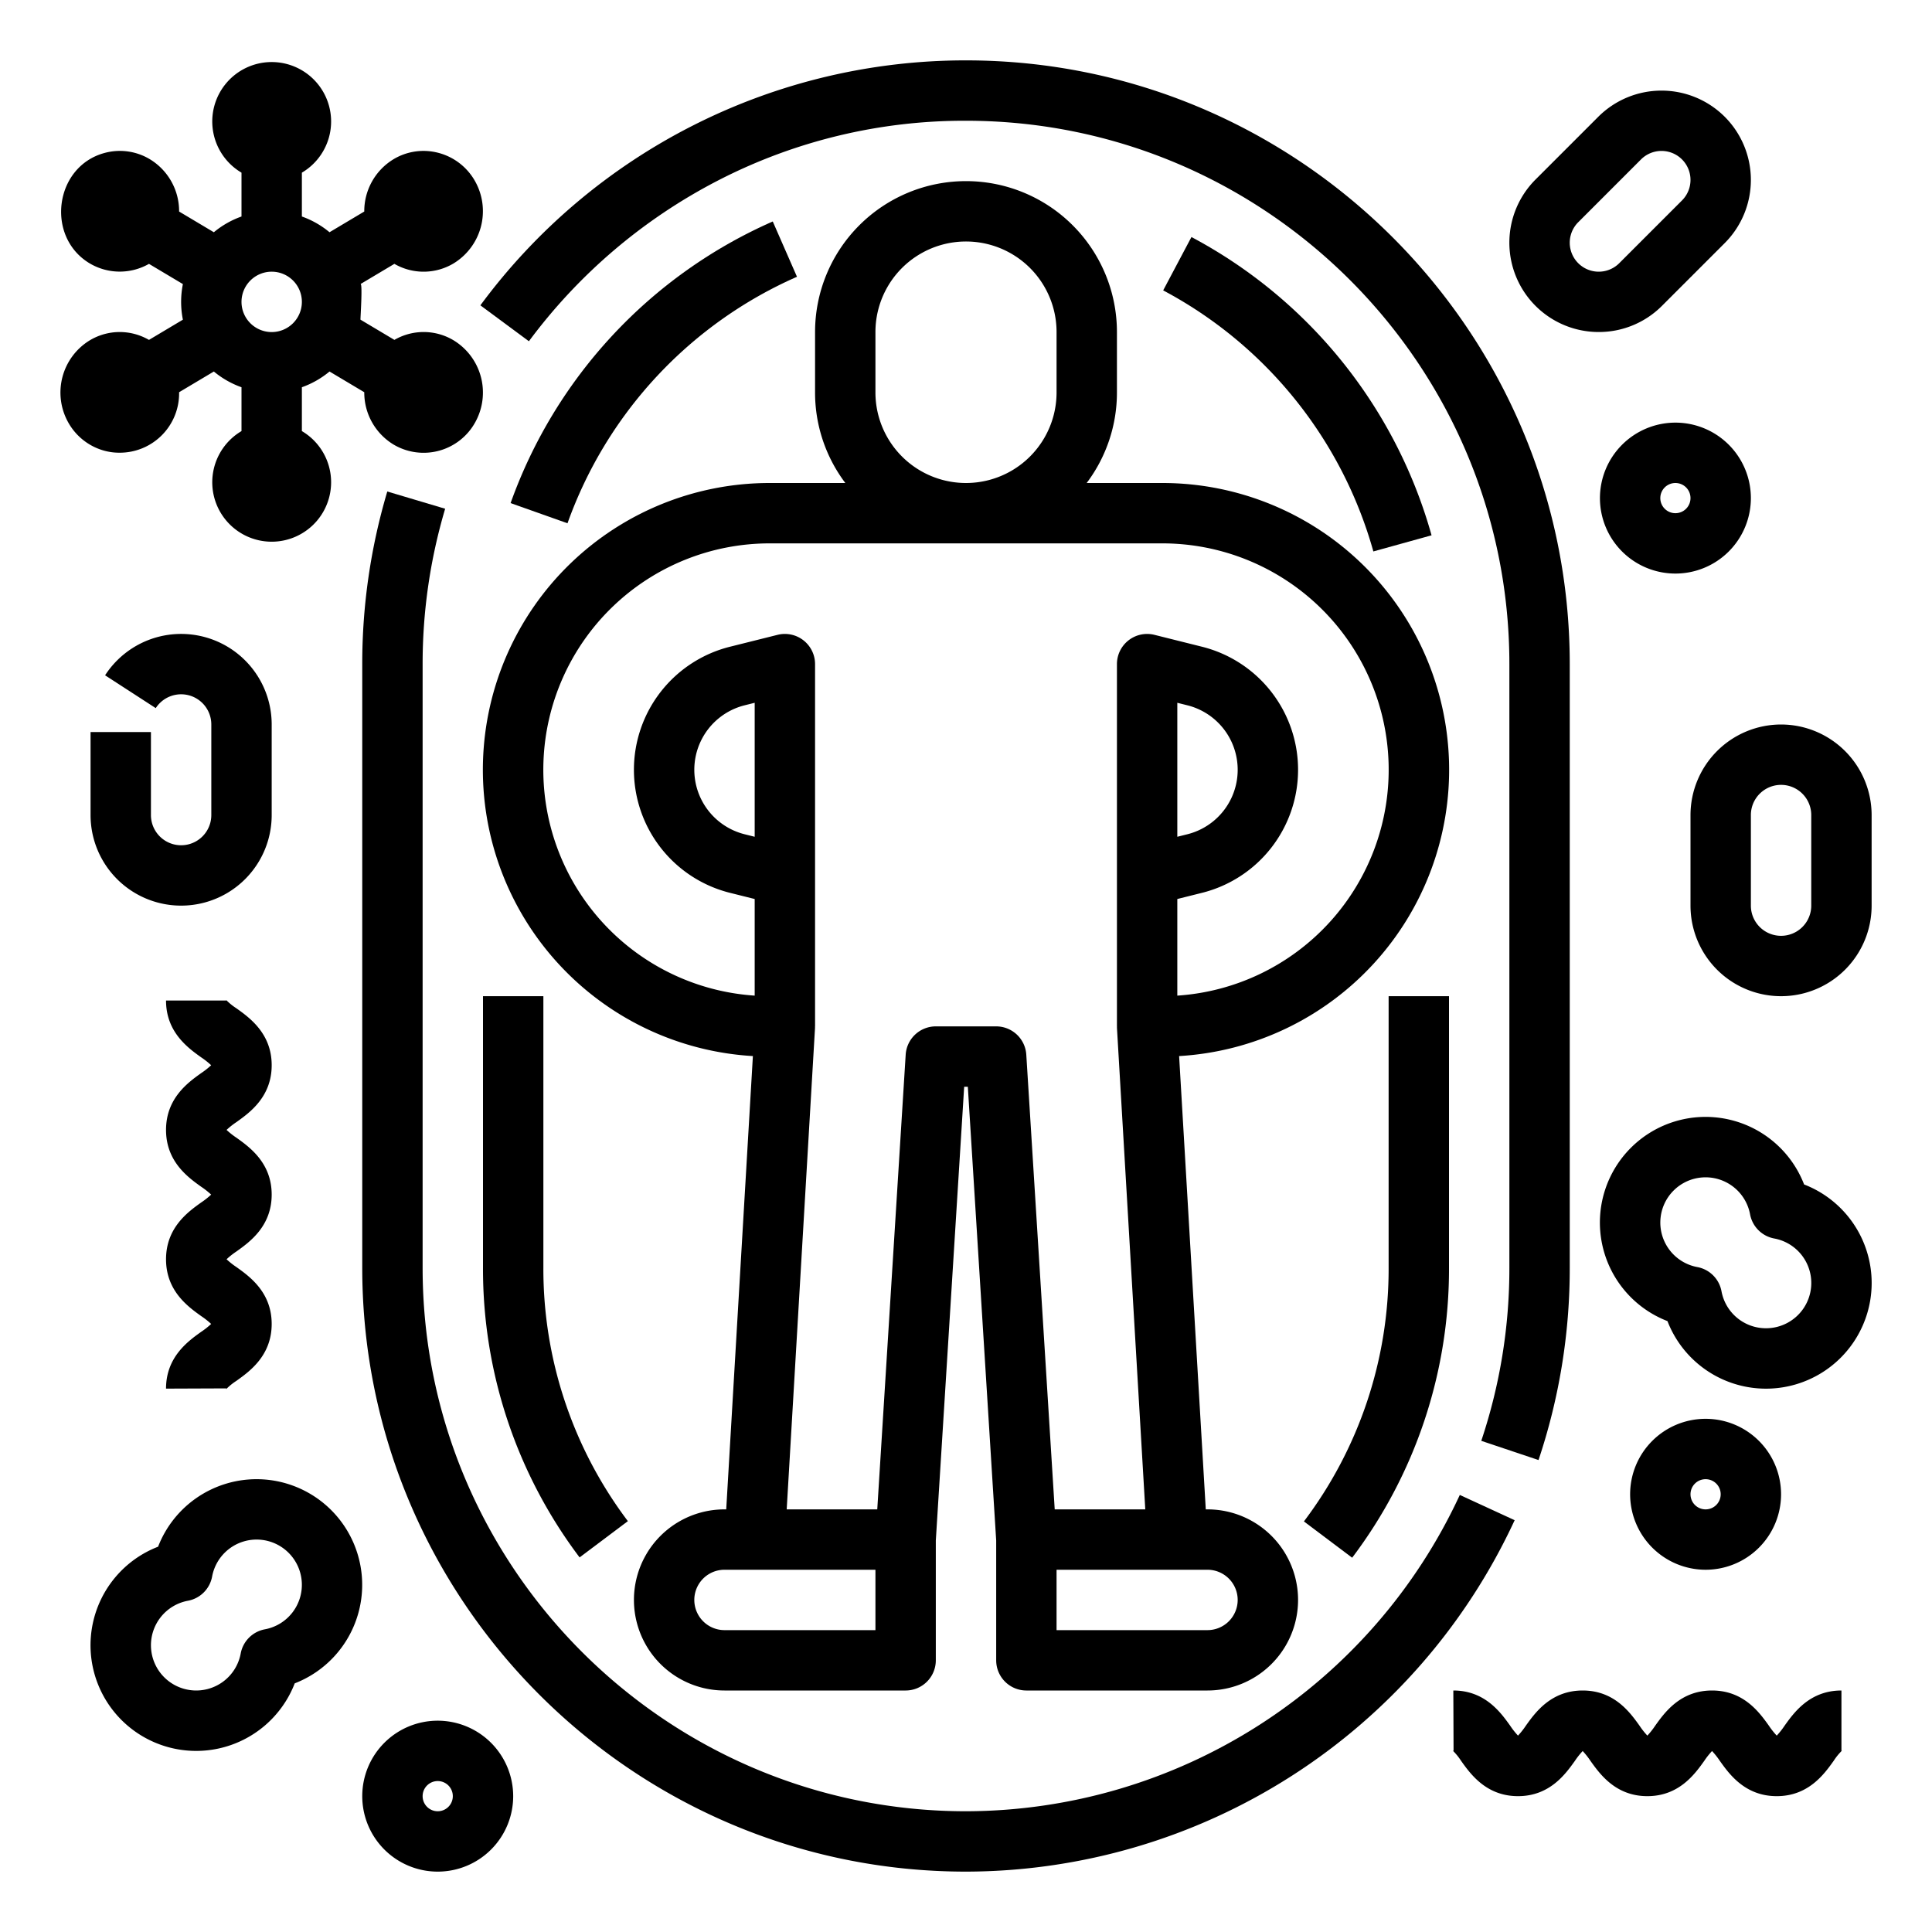 <?xml version="1.0"?>
<svg xmlns="http://www.w3.org/2000/svg" viewBox="0 0 512 512" width="512" height="512"><g id="Outline"><path d="M386.865,396.175A144.5,144.5,0,0,1,256,480c-79.4,0-144-64.6-144-144V176a144.128,144.128,0,0,1,5.972-41.179l-15.334-4.568A160.122,160.122,0,0,0,96,176V336c0,88.225,71.776,160,160,160a160.549,160.549,0,0,0,145.4-93.132Z"/><path d="M140.167,90.434a145.339,145.339,0,0,1,49.954-42.517A142.41,142.41,0,0,1,256,32c79.4,0,144,64.6,144,144V336a143.808,143.808,0,0,1-7.446,45.837l15.169,5.09A159.793,159.793,0,0,0,416,336V176c0-88.225-71.776-160-160-160A159.779,159.779,0,0,0,127.306,80.916Z"/><path d="M211.21,73.348l-6.42-14.655a128.8,128.8,0,0,0-69.476,74.633l15.081,5.348A112.735,112.735,0,0,1,211.21,73.348Z"/><path d="M128,264v72a126.816,126.816,0,0,0,25.6,76.729l12.793-9.61A110.933,110.933,0,0,1,144,336V264Z"/><path d="M345.55,403.19l12.785,9.62A126.8,126.8,0,0,0,384,336V264H368v72A110.917,110.917,0,0,1,345.55,403.19Z"/><path d="M379.378,141.864a128.8,128.8,0,0,0-63.632-79.047l-7.492,14.139a112.723,112.723,0,0,1,55.7,69.18Z"/><path d="M308,128H287.978A39.788,39.788,0,0,0,296,104V88a40,40,0,0,0-80,0v16a39.788,39.788,0,0,0,8.022,24H204a76,76,0,0,0-4.477,151.87L192.457,400H192a24,24,0,0,0,0,48h48a8,8,0,0,0,8-8V408.249L255.516,288h.968L264,408.249V440a8,8,0,0,0,8,8h48a24,24,0,0,0,0-48h-.457l-7.066-120.13A76,76,0,0,0,308,128Zm-76-24V88a24,24,0,0,1,48,0v16a24,24,0,0,1-48,0ZM200,221.754l-2.657-.664a17.616,17.616,0,0,1,0-34.18l2.657-.664ZM232,432H192a8,8,0,0,1,0-16h40Zm96-8a8.009,8.009,0,0,1-8,8H280V416h40A8.009,8.009,0,0,1,328,424ZM312,263.852V238.246l6.537-1.635a33.614,33.614,0,0,0,0-65.222l-12.6-3.15A8,8,0,0,0,296,176v96h.01c0,.156-.006.312,0,.47l7.5,127.53h-24l-7.532-120.5A8,8,0,0,0,264,272H248a8,8,0,0,0-7.984,7.5L232.484,400h-24l7.5-127.53c.01-.158,0-.314,0-.47H216V176a8,8,0,0,0-9.94-7.761l-12.6,3.15a33.614,33.614,0,0,0,0,65.222L200,238.246v25.606A59.992,59.992,0,0,1,204,144H308a59.992,59.992,0,0,1,4,119.852Zm0-42.1V186.246l2.657.664a17.616,17.616,0,0,1,0,34.18Z"/><path d="M31.776,119.971a15.724,15.724,0,0,0,15.689-16.028l9.208-5.49A24.013,24.013,0,0,0,64,102.624v11.619a15.748,15.748,0,1,0,16,0V102.624a24.013,24.013,0,0,0,7.327-4.171l9.208,5.49a16.1,16.1,0,0,0,7.746,13.856,15.613,15.613,0,0,0,21.663-5.9,16.21,16.21,0,0,0-5.72-21.7,15.431,15.431,0,0,0-11.984-1.673,15.707,15.707,0,0,0-3.721,1.547l-8.988-5.359c-.055-.044.617-9.8,0-9.433l8.987-5.358a15.462,15.462,0,0,0,15.7-.126,16.21,16.21,0,0,0,5.72-21.7,15.666,15.666,0,0,0-9.679-7.568A15.428,15.428,0,0,0,104.282,42.2a16.1,16.1,0,0,0-7.747,13.856l-9.208,5.49A24.013,24.013,0,0,0,80,57.376V45.757a15.748,15.748,0,1,0-16,0V57.376a24.013,24.013,0,0,0-7.327,4.171l-9.208-5.49A16.1,16.1,0,0,0,39.719,42.2a15.428,15.428,0,0,0-11.983-1.673C14.4,44.1,12.017,62.787,23.776,69.8a15.626,15.626,0,0,0,15.705.126l8.987,5.358a24.005,24.005,0,0,0,0,9.434l-8.987,5.358a15.707,15.707,0,0,0-3.721-1.547A15.431,15.431,0,0,0,23.776,90.2a16.21,16.21,0,0,0-5.72,21.7,15.663,15.663,0,0,0,9.679,7.568A15.168,15.168,0,0,0,31.776,119.971ZM72,72a8,8,0,1,1-8,8A8.009,8.009,0,0,1,72,72Z"/><path d="M472,192a24.027,24.027,0,0,0-24,24v24a24,24,0,0,0,48,0V216A24.027,24.027,0,0,0,472,192Zm8,48a8,8,0,0,1-16,0V216a8,8,0,0,1,16,0Z"/><path d="M72,192a24,24,0,0,0-44.15-13.04l13.426,8.7A8,8,0,0,1,56,192v24a8,8,0,0,1-16,0V194H24v22a24,24,0,0,0,48,0Z"/><path d="M488,448c-8.4,0-12.584,5.853-15.083,9.35a20.183,20.183,0,0,1-2.063,2.608,20.183,20.183,0,0,1-2.063-2.608c-2.5-3.5-6.679-9.35-15.082-9.35s-12.583,5.853-15.081,9.35a20.223,20.223,0,0,1-2.061,2.607,20.263,20.263,0,0,1-2.059-2.606c-2.5-3.5-6.677-9.351-15.079-9.351s-12.584,5.854-15.082,9.351a20.191,20.191,0,0,1-2.06,2.606,20.191,20.191,0,0,1-2.06-2.606c-2.5-3.5-6.678-9.351-15.081-9.351l.063,16a.711.711,0,0,1-.217-.076,15.573,15.573,0,0,1,2.214,2.723c2.5,3.5,6.678,9.351,15.081,9.351s12.583-5.854,15.08-9.351a20.328,20.328,0,0,1,2.061-2.606,20.231,20.231,0,0,1,2.058,2.605c2.5,3.5,6.678,9.352,15.08,9.352s12.583-5.853,15.081-9.35a20.238,20.238,0,0,1,2.062-2.608,20.151,20.151,0,0,1,2.062,2.608c2.5,3.5,6.68,9.35,15.083,9.35s12.584-5.853,15.082-9.35a15.571,15.571,0,0,1,2.215-2.723c-.046.029-.145.064-.151.072Z"/><path d="M424,132a20,20,0,1,0,20-20A20.023,20.023,0,0,0,424,132Zm24,0a4,4,0,1,1-4-4A4,4,0,0,1,448,132Z"/><path d="M452,416a20,20,0,1,0-20-20A20.023,20.023,0,0,0,452,416Zm0-24a4,4,0,1,1-4,4A4,4,0,0,1,452,392Z"/><path d="M423.683,87.989a23.605,23.605,0,0,0,16.745-6.925l16.635-16.635a23.682,23.682,0,0,0,0-33.492h0a23.709,23.709,0,0,0-33.491,0L406.937,47.571a23.672,23.672,0,0,0,16.746,40.418Zm-5.433-29.1L434.885,42.25A7.682,7.682,0,1,1,445.75,53.114L429.115,69.75A7.682,7.682,0,1,1,418.25,58.886Z"/><path d="M478.106,313.894a28,28,0,1,0-36.212,36.212,28,28,0,1,0,36.212-36.212ZM468,352a11.983,11.983,0,0,1-11.785-9.8,8,8,0,0,0-6.413-6.414A11.993,11.993,0,1,1,463.785,321.8a8,8,0,0,0,6.413,6.414A11.993,11.993,0,0,1,468,352Z"/><path d="M62.65,297.375c3.5-2.5,9.35-6.679,9.35-15.082s-5.853-12.584-9.35-15.083A15.487,15.487,0,0,1,59.927,265c.029.047.064.146.072.151H44c0,8.4,5.853,12.584,9.35,15.083a20.18,20.18,0,0,1,2.608,2.064,20.255,20.255,0,0,1-2.608,2.062c-3.5,2.5-9.35,6.679-9.35,15.083s5.853,12.583,9.35,15.081a20.3,20.3,0,0,1,2.607,2.06,20.191,20.191,0,0,1-2.606,2.06c-3.5,2.5-9.351,6.677-9.351,15.079S49.853,346.3,53.35,348.8a20.383,20.383,0,0,1,2.607,2.06,20.1,20.1,0,0,1-2.606,2.06C49.854,355.417,44,359.6,44,368l16-.062a.688.688,0,0,1-.076.216,15.616,15.616,0,0,1,2.723-2.215c3.5-2.5,9.351-6.676,9.351-15.079s-5.853-12.583-9.35-15.081a20.3,20.3,0,0,1-2.607-2.06,20.176,20.176,0,0,1,2.606-2.059c3.5-2.5,9.351-6.678,9.351-15.08S66.147,304,62.65,301.5a20.328,20.328,0,0,1-2.608-2.061A20.149,20.149,0,0,1,62.65,297.375Z"/><path d="M68,392a27.989,27.989,0,0,0-26.106,17.894,28,28,0,1,0,36.212,36.212A28,28,0,0,0,68,392Zm2.2,39.784a8,8,0,0,0-6.413,6.414A11.993,11.993,0,1,1,49.8,424.216a8,8,0,0,0,6.413-6.414A11.993,11.993,0,1,1,70.2,431.784Z"/><path d="M116,456a20,20,0,1,0,20,20A20.023,20.023,0,0,0,116,456Zm0,24a4,4,0,1,1,4-4A4,4,0,0,1,116,480Z"/></g></svg>
